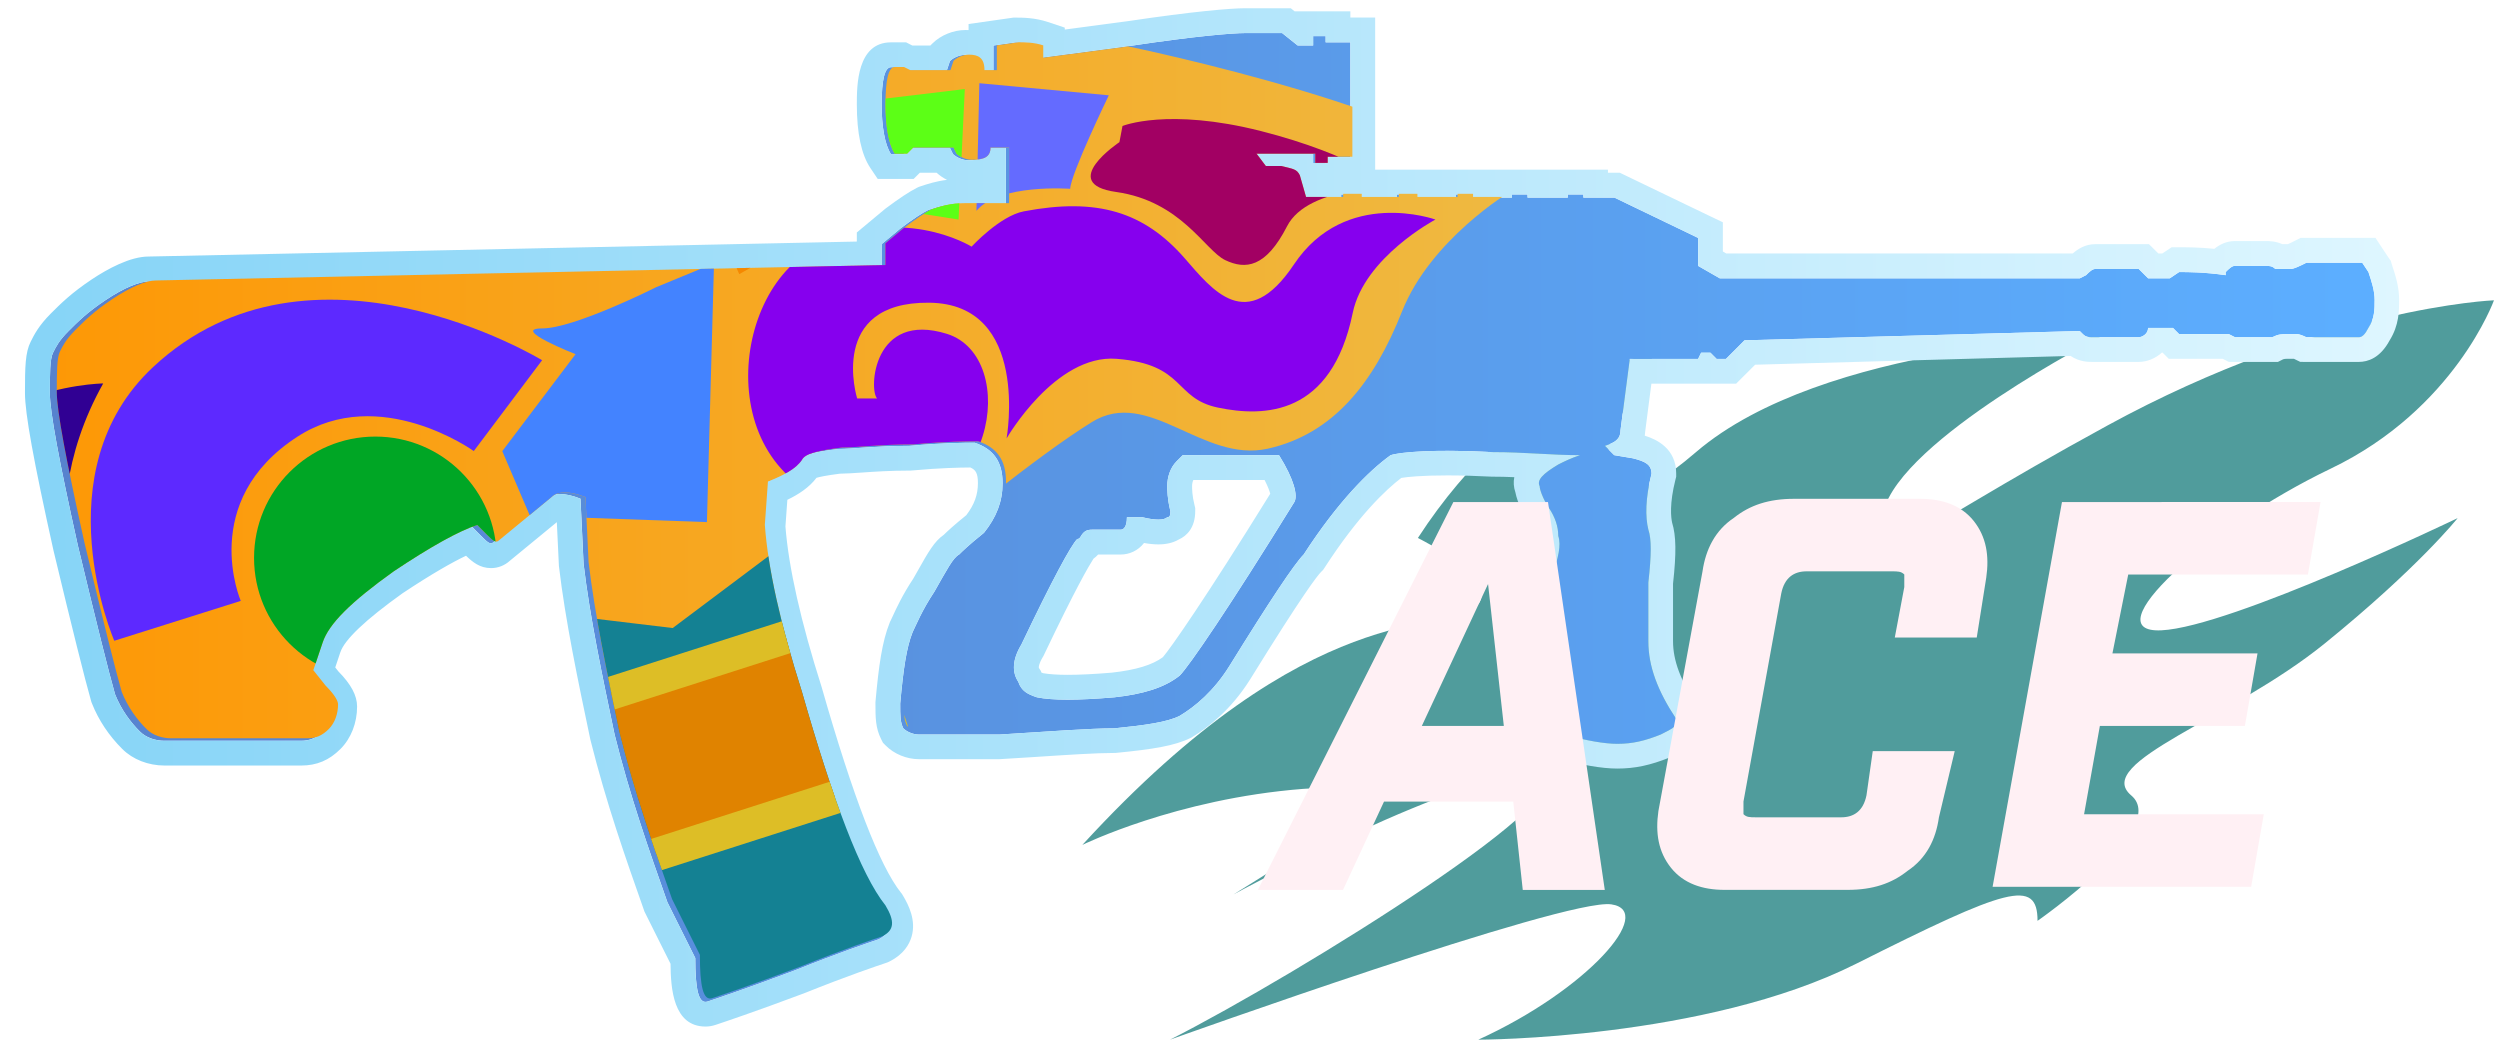<?xml version="1.0" encoding="utf-8"?>
<!-- Generator: Adobe Illustrator 16.0.0, SVG Export Plug-In . SVG Version: 6.00 Build 0)  -->
<!DOCTYPE svg PUBLIC "-//W3C//DTD SVG 1.0//EN" "http://www.w3.org/TR/2001/REC-SVG-20010904/DTD/svg10.dtd">
<svg version="1.0" id="图层_1" xmlns="http://www.w3.org/2000/svg" xmlns:xlink="http://www.w3.org/1999/xlink" x="0px" y="0px"
	 width="75.8px" height="32px" viewBox="0 0 75.8 32" enable-background="new 0 0 75.8 32" xml:space="preserve">
<path opacity="0.7" fill="#077272" enable-background="new    " d="M50.047,10.708c0,0-3.94,0.8-7.057,5.604
	c0,0,2.658,1.301,1.742,2.102c-0.917,0.803-4.95-0.398-11.915,7.204c0,0,2.841-1.398,6.689-1.699
	c3.851-0.302-1.007,2.501-2.107,3.201c0,0,7.148-3.9,9.166-3.603c2.015,0.299-7.15,6.005-11.09,8.006c0,0,12.006-4.304,13.38-4.103
	c1.375,0.199-0.733,2.601-4.032,4.103c0,0,6.874,0,11.456-2.302c4.583-2.301,5.499-2.603,5.499-1.301c0,0,4.031-2.803,2.841-3.803
	c-1.188-1.001,3.025-2.303,5.866-4.606c2.84-2.301,4.031-3.802,4.031-3.802s-6.872,3.304-8.981,3.402
	c-2.106,0.103,1.375-3.101,5.133-4.902c3.759-1.801,4.949-5.104,4.949-5.104s-5.132,0.2-11.73,3.802
	c-6.6,3.603-7.331,4.804-6.782,2.602c0.55-2.201,6.598-5.303,6.598-5.303s-8.431,0.2-12.28,3.502
	c-3.85,3.302-2.751-0.801-1.925-1.602C50.323,11.309,50.047,10.708,50.047,10.708z"/>
<g>
	
		<linearGradient id="SVGID_1_" gradientUnits="userSpaceOnUse" x1="372.471" y1="-262.289" x2="442.959" y2="-262.289" gradientTransform="matrix(1 0 0 -1 -370.96 -246.6)">
		<stop  offset="0" style="stop-color:#5782CE"/>
		<stop  offset="0.99" style="stop-color:#5CAEFF"/>
	</linearGradient>
	<path fill="url(#SVGID_1_)" d="M35.861,13.801c-0.093,0.095-0.093,0.095-0.188,0.188c-0.188,0.189-0.282,0.471-0.282,0.752
		c0,0.095,0,0.376,0.095,0.754c0,0.094,0,0.188-0.095,0.188c-0.094,0.095-0.376,0.095-0.752,0h-0.471
		c0,0.282-0.094,0.377-0.188,0.377h-0.847c-0.094,0-0.188,0-0.283,0.094c-0.094,0.095-0.094,0.189-0.188,0.189
		c-0.188,0.188-0.752,1.224-1.694,3.2c-0.283,0.468-0.283,0.845-0.094,1.127c0.094,0.283,0.282,0.378,0.565,0.472
		c0.471,0.096,1.223,0.096,2.353,0c0.847-0.094,1.505-0.282,1.977-0.658c0.282-0.282,1.505-2.069,3.482-5.271
		c0.095-0.189,0-0.659-0.471-1.412L35.861,13.801L35.861,13.801z M68.987,8.155c0.095,0,0.188,0,0.472,0
		c0.094,0,0.281-0.093,0.472-0.189h1.693l0.188,0.282C71.906,8.531,72,8.813,72,9.095c0,0.283,0,0.565-0.188,0.848
		c-0.094,0.188-0.188,0.282-0.282,0.282H69.93c0,0-0.188-0.094-0.284-0.094c-0.094,0-0.188,0-0.28,0c-0.189,0-0.283,0-0.471,0.094
		h-0.189h-0.941l-0.186-0.094h-1.507l-0.188-0.188H65.13c0,0.188-0.189,0.282-0.282,0.282h-1.413c-0.094,0-0.188,0-0.282-0.094
		l-0.095-0.094l-10.164,0.282l-0.564,0.565h-0.282l-0.188-0.189h-0.282l-0.092,0.189h-2.071l-0.282,2.164
		c0,0.282-0.188,0.376-0.471,0.471l0.281,0.282l0.565,0.095c0.376,0.094,0.566,0.188,0.566,0.47c-0.19,0.752-0.19,1.317-0.096,1.694
		c0.096,0.282,0.096,0.752,0,1.6c0,0.942,0,1.6,0,1.788c0,0.753,0.282,1.506,0.847,2.354c0.094,0.188-0.095,0.281-0.472,0.47
		c-0.472,0.189-0.848,0.282-1.316,0.282c-0.376,0-0.941-0.094-1.601-0.282l-1.035-0.282c0-1.034,0-1.976,0.188-2.821
		c0.094-0.282,0.188-0.942,0.47-1.694c0.188-0.565,0.283-0.941,0.188-1.224c0-0.284-0.094-0.566-0.282-0.848
		c-0.188-0.282-0.282-0.565-0.282-0.66c-0.094-0.188,0.096-0.376,0.564-0.658c0.189-0.095,0.376-0.188,0.658-0.283
		c-0.848,0-1.693-0.093-2.634-0.093c-1.789-0.094-2.823,0-3.106,0.093c-0.658,0.471-1.601,1.412-2.637,3.011
		c-0.281,0.282-1.033,1.412-2.257,3.389c-0.47,0.753-1.035,1.224-1.505,1.505c-0.376,0.189-1.036,0.282-1.977,0.377
		c-0.752,0-1.977,0.095-3.483,0.188c-1.317,0-2.165,0-2.446,0c-0.188,0-0.376-0.094-0.471-0.188
		c-0.094-0.188-0.094-0.377-0.094-0.753c0.094-1.036,0.188-1.694,0.376-2.164c0.094-0.188,0.281-0.659,0.659-1.225
		c0.376-0.657,0.565-1.033,0.752-1.129c0.095-0.094,0.283-0.281,0.753-0.658c0.376-0.472,0.564-0.941,0.564-1.505
		c0-0.66-0.281-1.036-0.846-1.225c-0.282,0-0.941,0-1.977,0.095c-1.035,0-1.694,0.094-2.164,0.094
		c-0.752,0.094-1.13,0.188-1.224,0.376c-0.188,0.282-0.564,0.471-1.035,0.66l-0.094,1.316c0.094,1.318,0.471,3.012,1.128,5.083
		c0.941,3.292,1.789,5.552,2.541,6.495c0.283,0.469,0.283,0.752-0.095,0.94c-0.282,0.094-1.128,0.376-2.54,0.941
		c-1.505,0.565-2.353,0.847-2.635,0.941c-0.282,0.095-0.376-0.376-0.376-1.317c-0.188-0.377-0.471-0.941-0.846-1.694
		c-0.565-1.601-1.13-3.2-1.6-5.082c-0.376-1.787-0.752-3.575-0.941-5.176l-0.094-1.976c-0.471-0.188-0.848-0.188-1.035,0
		l-1.601,1.317c-0.094,0.095-0.188,0-0.376-0.188c-0.188-0.188-0.282-0.284-0.282-0.284c-0.565,0.188-1.412,0.658-2.542,1.412
		c-1.317,0.941-1.976,1.601-2.164,2.166l-0.283,0.845l0.376,0.472c0.283,0.282,0.376,0.471,0.376,0.564
		c0,0.281-0.095,0.564-0.282,0.753c-0.189,0.189-0.376,0.282-0.658,0.282H4.992c-0.282,0-0.564-0.094-0.752-0.282
		c-0.282-0.282-0.565-0.658-0.752-1.129c-0.188-0.66-0.565-2.163-1.129-4.518c-0.565-2.541-0.847-4.047-0.847-4.612
		s0-1.034,0.095-1.223c0.093-0.188,0.188-0.376,0.471-0.658c0.282-0.282,0.563-0.566,1.127-0.942C3.769,8.72,4.24,8.531,4.521,8.531
		l22.21-0.47V7.402l0.565-0.471c0.376-0.283,0.66-0.472,0.847-0.565c0.283-0.093,0.565-0.188,1.036-0.188h1.317V4.484h-0.565
		c0,0.283-0.188,0.376-0.565,0.376c-0.188,0-0.376-0.094-0.471-0.188l-0.093-0.188H27.58l-0.189,0.189h-0.376
		c-0.188-0.282-0.283-0.847-0.283-1.505c0-0.752,0.094-1.13,0.283-1.13h0.282l0.188,0.094h1.224l0.094-0.282
		c0.094-0.095,0.282-0.188,0.471-0.188c0.282,0,0.471,0.094,0.471,0.47h0.376V1.38l0.659-0.094c0.188,0,0.47,0,0.752,0.094v0.375
		l2.824-0.376c1.881-0.283,3.013-0.376,3.389-0.376h1.129l0.471,0.376h0.47V1.096h0.378v0.188h0.751v3.483h-0.751v0.188h-0.378
		V4.673h-1.788l0.283,0.376h0.471c0.376,0.093,0.47,0.093,0.564,0.282l0.188,0.66h1.131V5.896h0.564v0.095h1.129V5.896h0.565v0.095
		h1.224V5.896h0.471v0.095h1.225V5.896h0.473v0.095h1.221V5.896h0.472v0.095h0.941l2.538,1.223v0.848l0.656,0.376h10.917
		l0.189-0.095c0.094-0.094,0.188-0.188,0.281-0.188h1.317l0.284,0.283h0.657l0.283-0.189c0.28,0,0.752,0,1.411,0.094V8.249
		c0.096-0.094,0.188-0.188,0.28-0.188h0.941C68.8,8.062,68.895,8.062,68.987,8.155z"/>
	
		<linearGradient id="SVGID_2_" gradientUnits="userSpaceOnUse" x1="371.718" y1="-262.288" x2="443.706" y2="-262.288" gradientTransform="matrix(1 0 0 -1 -370.96 -246.6)">
		<stop  offset="0" style="stop-color:#86D4F7"/>
		<stop  offset="1" style="stop-color:#DEF6FF"/>
	</linearGradient>
	<path fill="url(#SVGID_2_)" d="M38.874,1.002l0.471,0.376h0.47V1.096h0.378v0.188h0.751v3.483h-0.751v0.188h-0.378V4.673h-1.788
		l0.283,0.376h0.471c0.376,0.093,0.47,0.093,0.564,0.282l0.188,0.66h1.131V5.896h0.564v0.095h1.129V5.896h0.565v0.095h1.224V5.896
		h0.471v0.095h1.225V5.896h0.473v0.095h1.221V5.896h0.472v0.095h0.941l2.538,1.223v0.848l0.656,0.376h10.917l0.189-0.095
		c0.094-0.094,0.188-0.188,0.281-0.188h1.317l0.284,0.283h0.657l0.283-0.189c0.28,0,0.752,0,1.411,0.094V8.249
		c0.096-0.094,0.188-0.188,0.28-0.188h0.941c0.096,0,0.189,0,0.281,0.093c0.096,0,0.189,0,0.473,0c0.094,0,0.282-0.093,0.472-0.189
		h1.692l0.188,0.282c0.096,0.283,0.188,0.565,0.188,0.847c0,0.283,0,0.565-0.188,0.848c-0.094,0.188-0.188,0.282-0.283,0.282h-1.598
		c0,0-0.189-0.094-0.283-0.094c-0.095,0-0.188,0-0.282,0c-0.188,0-0.282,0-0.471,0.094h-0.188h-0.94l-0.187-0.094h-1.507
		l-0.188-0.188H65.13c0,0.188-0.189,0.282-0.282,0.282h-1.413c-0.094,0-0.188,0-0.282-0.094l-0.095-0.094l-10.164,0.282
		l-0.564,0.565h-0.282l-0.188-0.189h-0.282l-0.092,0.189h-2.071l-0.282,2.164c0,0.282-0.188,0.376-0.471,0.471l0.281,0.282
		l0.565,0.095c0.376,0.094,0.566,0.188,0.566,0.47c-0.19,0.752-0.19,1.317-0.096,1.694c0.096,0.282,0.096,0.752,0,1.6
		c0,0.942,0,1.6,0,1.788c0,0.753,0.282,1.506,0.847,2.354c0.094,0.188-0.095,0.281-0.472,0.47c-0.472,0.189-0.848,0.282-1.316,0.282
		c-0.376,0-0.941-0.094-1.601-0.282l-1.035-0.282c0-1.034,0-1.976,0.188-2.821c0.094-0.282,0.188-0.942,0.47-1.694
		c0.188-0.565,0.283-0.941,0.188-1.224c0-0.284-0.094-0.566-0.282-0.848c-0.188-0.282-0.282-0.565-0.282-0.66
		c-0.094-0.188,0.096-0.376,0.564-0.658c0.189-0.095,0.376-0.188,0.658-0.283c-0.848,0-1.693-0.093-2.634-0.093
		c-0.524-0.027-0.983-0.039-1.378-0.039c-0.952,0-1.528,0.066-1.729,0.132c-0.658,0.471-1.601,1.412-2.637,3.011
		c-0.281,0.282-1.033,1.412-2.257,3.389c-0.47,0.753-1.035,1.224-1.505,1.505c-0.376,0.189-1.036,0.282-1.977,0.377
		c-0.752,0-1.977,0.095-3.483,0.188c-1.317,0-2.165,0-2.446,0c-0.188,0-0.376-0.094-0.471-0.188
		c-0.094-0.188-0.094-0.377-0.094-0.753c0.094-1.036,0.188-1.694,0.376-2.164c0.094-0.188,0.281-0.659,0.659-1.225
		c0.376-0.657,0.565-1.033,0.752-1.129c0.095-0.094,0.283-0.281,0.753-0.658c0.376-0.472,0.564-0.941,0.564-1.505
		c0-0.66-0.281-1.036-0.846-1.225c-0.282,0-0.941,0-1.977,0.095c-1.035,0-1.694,0.094-2.164,0.094
		c-0.752,0.094-1.13,0.188-1.224,0.376c-0.188,0.282-0.564,0.471-1.035,0.66l-0.094,1.316c0.094,1.318,0.471,3.012,1.128,5.083
		c0.941,3.292,1.789,5.552,2.541,6.495c0.283,0.469,0.283,0.752-0.095,0.94c-0.282,0.094-1.128,0.376-2.54,0.941
		c-1.505,0.565-2.353,0.847-2.635,0.941c-0.023,0.008-0.046,0.012-0.067,0.012c-0.23,0-0.31-0.466-0.31-1.329
		c-0.188-0.377-0.471-0.941-0.846-1.694c-0.565-1.601-1.13-3.2-1.6-5.082c-0.376-1.787-0.752-3.575-0.941-5.176l-0.094-1.976
		c-0.235-0.094-0.446-0.141-0.625-0.141c-0.176,0-0.318,0.047-0.411,0.141l-1.601,1.317c-0.025,0.025-0.05,0.037-0.077,0.037
		c-0.073,0-0.16-0.086-0.299-0.224c-0.188-0.188-0.282-0.284-0.282-0.284c-0.565,0.188-1.412,0.659-2.542,1.411
		c-1.317,0.942-1.976,1.602-2.165,2.166l-0.283,0.847l0.376,0.471c0.283,0.281,0.376,0.472,0.376,0.565
		c0,0.28-0.095,0.563-0.282,0.753C9.6,22.368,9.412,22.462,9.13,22.462H4.992c-0.282,0-0.564-0.095-0.752-0.282
		c-0.282-0.282-0.565-0.66-0.752-1.131c-0.188-0.658-0.565-2.163-1.129-4.517c-0.565-2.541-0.847-4.047-0.847-4.612
		s0-1.034,0.095-1.223c0.093-0.188,0.188-0.376,0.471-0.658c0.282-0.282,0.563-0.567,1.127-0.943C3.769,8.72,4.24,8.531,4.521,8.531
		l22.21-0.47V7.402l0.565-0.471c0.376-0.283,0.66-0.472,0.847-0.565c0.283-0.093,0.565-0.188,1.036-0.188h1.317V4.484h-0.565
		c0,0.283-0.188,0.376-0.565,0.376c-0.188,0-0.376-0.094-0.471-0.188l-0.093-0.188H27.58l-0.189,0.189h-0.376
		c-0.188-0.282-0.283-0.847-0.283-1.505c0-0.752,0.094-1.13,0.283-1.13h0.282l0.188,0.094h1.224l0.094-0.282
		c0.094-0.095,0.282-0.188,0.471-0.188c0.282,0,0.471,0.094,0.471,0.47h0.376V1.38l0.659-0.094c0.188,0,0.47,0,0.752,0.094v0.375
		l2.824-0.376c1.881-0.283,3.013-0.376,3.389-0.376H38.874 M35.119,15.754c-0.129,0-0.294-0.024-0.482-0.071h-0.47
		c0,0.282-0.094,0.377-0.188,0.377h-0.847c-0.094,0-0.188,0-0.283,0.094c-0.094,0.095-0.094,0.189-0.188,0.189
		c-0.188,0.188-0.752,1.224-1.694,3.2c-0.283,0.468-0.283,0.845-0.094,1.127c0.094,0.283,0.282,0.378,0.565,0.472
		c0.234,0.048,0.541,0.071,0.929,0.071c0.389,0,0.858-0.023,1.423-0.071c0.847-0.094,1.505-0.282,1.977-0.658
		c0.282-0.282,1.505-2.069,3.481-5.271c0.095-0.189,0-0.659-0.47-1.412H35.86c-0.093,0.095-0.093,0.095-0.188,0.188
		c-0.188,0.189-0.282,0.471-0.282,0.752c0,0.095,0,0.376,0.095,0.754c0,0.094,0,0.188-0.095,0.188
		C35.343,15.73,35.249,15.754,35.119,15.754 M39.136,0.25h-0.265h-1.129c-0.434,0-1.611,0.102-3.5,0.385l-1.958,0.261V0.838
		l-0.513-0.171c-0.398-0.133-0.77-0.133-0.991-0.133h-0.054l-0.054,0.008l-0.659,0.094l-0.646,0.092v0.184
		c-0.031-0.001-0.063-0.002-0.094-0.002c-0.365,0-0.749,0.156-1.001,0.407L28.208,1.38h-0.546l-0.03-0.015l-0.159-0.081h-0.177
		h-0.282c-1.035,0-1.035,1.319-1.035,1.883c0,0.87,0.137,1.517,0.409,1.924l0.224,0.334h0.402h0.376h0.312l0.188-0.188h0.508
		c0.092,0.085,0.199,0.158,0.315,0.216c-0.337,0.042-0.589,0.125-0.803,0.196l-0.052,0.018l-0.053,0.025
		c-0.232,0.117-0.538,0.319-0.962,0.636L26.25,6.822l-0.271,0.226v0.276L4.506,7.778l0,0c-0.561,0-1.246,0.376-1.719,0.69
		C2.162,8.885,1.834,9.213,1.545,9.502c-0.373,0.373-0.512,0.653-0.614,0.857c-0.166,0.33-0.174,0.761-0.174,1.558
		c0,0.617,0.259,2.046,0.865,4.775c0.566,2.359,0.948,3.888,1.14,4.561l0.011,0.037l0.014,0.035c0.204,0.514,0.514,0.978,0.92,1.383
		c0.319,0.319,0.788,0.503,1.284,0.503h4.142c0.47,0,0.848-0.159,1.191-0.503c0.32-0.32,0.503-0.789,0.503-1.285
		c0-0.333-0.18-0.672-0.566-1.065l-0.096-0.121l0.153-0.457c0.128-0.387,0.764-0.988,1.887-1.792
		c0.911-0.605,1.521-0.946,1.925-1.138c0.196,0.189,0.418,0.375,0.759,0.375c0.211,0,0.413-0.079,0.573-0.225l1.421-1.168
		l0.062,1.297l0.001,0.026l0.003,0.025c0.192,1.633,0.578,3.469,0.951,5.244c0.486,1.943,1.067,3.586,1.627,5.176l0.016,0.045
		l0.021,0.041l0.441,0.884l0.326,0.651c0.006,0.75,0.081,1.904,1.062,1.904c0.102,0,0.204-0.018,0.305-0.051
		c0.29-0.098,1.154-0.385,2.662-0.95c1.396-0.559,2.233-0.837,2.508-0.93l0.05-0.018l0.053-0.025
		c0.435-0.217,0.603-0.527,0.668-0.75c0.144-0.49-0.082-0.949-0.263-1.251l-0.026-0.043l-0.031-0.039
		c-0.645-0.807-1.454-2.903-2.405-6.232c-0.635-1.997-1.002-3.629-1.099-4.875l0.058-0.807c0.333-0.161,0.655-0.366,0.884-0.667
		c0.089-0.027,0.283-0.07,0.707-0.125c0.193-0.002,0.415-0.017,0.676-0.035c0.377-0.026,0.848-0.059,1.44-0.059h0.034l0.034-0.003
		c0.862-0.078,1.453-0.089,1.774-0.091c0.158,0.07,0.229,0.169,0.229,0.472c0,0.353-0.105,0.648-0.352,0.974
		c-0.373,0.301-0.57,0.485-0.683,0.595c-0.285,0.196-0.473,0.529-0.78,1.074l-0.145,0.255c-0.324,0.488-0.515,0.903-0.63,1.153
		l-0.059,0.126l-0.015,0.028l-0.012,0.031c-0.229,0.57-0.331,1.303-0.428,2.375l-0.003,0.033v0.034c0,0.433,0,0.745,0.175,1.092
		l0.053,0.104l0.083,0.084c0.252,0.256,0.637,0.414,1.005,0.414h2.446l1.049-0.065c1.008-0.066,1.879-0.124,2.433-0.124h0.038
		l0.037-0.004c1.084-0.106,1.761-0.213,2.239-0.452l0.025-0.012l0.023-0.015c0.483-0.288,1.179-0.827,1.758-1.752
		c1.613-2.611,2.042-3.147,2.152-3.258l0.056-0.055l0.044-0.066c1.024-1.583,1.861-2.368,2.328-2.725
		c0.184-0.031,0.623-0.076,1.402-0.076c0.41,0,0.859,0.013,1.339,0.038c0.238,0,0.467,0.006,0.685,0.016
		c-0.029,0.144-0.022,0.299,0.035,0.467c0.06,0.303,0.232,0.646,0.387,0.876c0.106,0.16,0.158,0.3,0.158,0.433v0.123l0.039,0.117
		c0.007,0.05-0.019,0.231-0.189,0.745c-0.193,0.517-0.305,1-0.386,1.354c-0.033,0.144-0.059,0.26-0.085,0.341l-0.013,0.037
		l-0.01,0.039c-0.203,0.927-0.203,1.927-0.203,2.985v0.573l0.552,0.152l1.035,0.283c0.694,0.198,1.337,0.31,1.799,0.31
		c0.537,0,1-0.098,1.596-0.337l0.029-0.012l0.028-0.014c0.339-0.171,1.237-0.621,0.809-1.482l-0.021-0.041l-0.026-0.039
		c-0.491-0.736-0.721-1.353-0.721-1.936v-1.745c0.103-0.929,0.094-1.454-0.027-1.847c-0.035-0.159-0.086-0.572,0.1-1.306
		l0.023-0.091v-0.093c0-0.761-0.592-1.039-0.952-1.15c0.004-0.035,0.008-0.072,0.01-0.109l0.19-1.469h1.411h0.47h0.095h0.281h0.313
		l0.221-0.221l0.354-0.353l9.566-0.266c0.268,0.181,0.539,0.181,0.652,0.181h1.412c0.249,0,0.506-0.102,0.702-0.282h0.022
		l0.188,0.188h0.31h1.327l0.025,0.013l0.16,0.081h0.179h0.941h0.189h0.179l0.158-0.08c0.041-0.013,0.072-0.014,0.106-0.014
		c0.009,0,0.018,0,0.025,0h0.197c0.018,0.007,0.031,0.015,0.035,0.017l0.156,0.076l0.177,0.001h1.598
		c0.271,0,0.648-0.115,0.937-0.657c0.286-0.458,0.286-0.899,0.286-1.225c0-0.406-0.119-0.767-0.225-1.084L72.49,7.911l-0.059-0.084
		l-0.188-0.282l-0.218-0.332h-0.401H69.93h-0.178l-0.158,0.081c-0.08,0.04-0.158,0.082-0.224,0.108h-0.17
		c-0.212-0.093-0.404-0.093-0.496-0.093h-0.94c-0.27,0-0.475,0.115-0.625,0.235c-0.48-0.047-0.835-0.047-1.067-0.047h-0.228
		l-0.189,0.126L65.56,7.686h-0.118l-0.063-0.063l-0.222-0.22h-0.312h-1.317c-0.304,0-0.528,0.147-0.684,0.283H52.341l-0.104-0.061
		V7.213V6.74l-0.426-0.204l-2.543-1.224l-0.154-0.074h-0.172h-0.189V5.144H48H47.53h-0.47h-0.752h-0.472h-0.472h-0.753h-0.471H43.67
		h-0.753h-0.563h-0.376h-0.283V4.767V1.284V0.532h-0.752V0.343h-0.752h-0.378h-0.56L39.136,0.25L39.136,0.25z M36.183,14.553h2.159
		c0.105,0.205,0.151,0.34,0.172,0.417c-1.983,3.204-3.02,4.682-3.256,4.956c-0.321,0.237-0.816,0.387-1.55,0.469
		c-0.529,0.044-0.973,0.066-1.339,0.066c-0.307,0-0.555-0.018-0.737-0.049c-0.024-0.009-0.043-0.016-0.057-0.021l-0.017-0.049
		L31.5,20.253c-0.011-0.018-0.005-0.125,0.113-0.323l0.019-0.031l0.016-0.032c0.969-2.035,1.372-2.719,1.506-2.927
		c0.048-0.033,0.094-0.076,0.141-0.127h0.686c0.255,0,0.522-0.112,0.706-0.35c0.157,0.029,0.303,0.043,0.435,0.043
		c0.241,0,0.447-0.049,0.614-0.146c0.253-0.112,0.503-0.365,0.503-0.864v-0.093l-0.022-0.09c-0.073-0.287-0.073-0.5-0.073-0.57
		C36.143,14.659,36.163,14.592,36.183,14.553L36.183,14.553z"/>
</g>
<g>
	<g>
		<defs>
			<path id="SVGID_3_" d="M35.941,13.755c-0.093,0.094-0.093,0.094-0.188,0.188c-0.187,0.188-0.281,0.469-0.281,0.75
				c0,0.094,0,0.375,0.094,0.751c0,0.094,0,0.187-0.094,0.187c-0.094,0.094-0.375,0.094-0.75,0h-0.47
				c0,0.281-0.093,0.376-0.187,0.376h-0.844c-0.094,0-0.188,0-0.282,0.094c-0.094,0.095-0.094,0.188-0.187,0.188
				c-0.188,0.188-0.75,1.22-1.688,3.189c-0.282,0.467-0.282,0.842-0.094,1.123c0.094,0.282,0.281,0.377,0.563,0.471
				c0.469,0.095,1.219,0.095,2.344,0c0.843-0.094,1.5-0.281,1.969-0.656c0.281-0.281,1.5-2.063,3.469-5.253
				c0.094-0.188,0-0.656-0.469-1.407L35.941,13.755L35.941,13.755z M68.94,8.128c0.095,0,0.188,0,0.47,0
				c0.094,0,0.28-0.093,0.47-0.188h1.687l0.188,0.281c0.094,0.282,0.188,0.563,0.188,0.844c0,0.282,0,0.563-0.188,0.845
				c-0.094,0.187-0.188,0.281-0.281,0.281h-1.593c0,0-0.188-0.094-0.283-0.094c-0.093,0-0.187,0-0.279,0
				c-0.188,0-0.281,0-0.469,0.094H68.66h-0.938l-0.186-0.094h-1.5L65.848,9.91h-0.749c0,0.187-0.189,0.281-0.282,0.281H63.41
				c-0.094,0-0.188,0-0.281-0.094l-0.095-0.094l-10.125,0.281l-0.563,0.563h-0.281l-0.188-0.188h-0.281l-0.092,0.188h-2.063
				l-0.28,2.157c0,0.281-0.188,0.375-0.47,0.469l0.281,0.281l0.563,0.094c0.375,0.094,0.564,0.188,0.564,0.469
				c-0.189,0.75-0.189,1.313-0.096,1.688c0.096,0.281,0.096,0.75,0,1.595c0,0.938,0,1.594,0,1.781c0,0.751,0.281,1.501,0.843,2.346
				c0.095,0.188-0.094,0.28-0.469,0.469c-0.47,0.188-0.845,0.281-1.311,0.281c-0.376,0-0.938-0.094-1.596-0.281l-1.031-0.281
				c0-1.031,0-1.969,0.188-2.813c0.094-0.281,0.188-0.938,0.47-1.688c0.188-0.563,0.281-0.938,0.188-1.219
				c0-0.283-0.094-0.564-0.281-0.845c-0.188-0.281-0.282-0.563-0.282-0.657c-0.094-0.188,0.096-0.375,0.563-0.656
				c0.188-0.094,0.374-0.188,0.655-0.282c-0.844,0-1.688-0.093-2.624-0.093c-1.782-0.094-2.813,0-3.096,0.093
				c-0.654,0.469-1.594,1.407-2.625,3.001c-0.28,0.281-1.03,1.407-2.25,3.377c-0.468,0.75-1.031,1.22-1.499,1.5
				c-0.375,0.188-1.031,0.281-1.969,0.375c-0.75,0-1.97,0.095-3.47,0.188c-1.313,0-2.157,0-2.437,0
				c-0.188,0-0.375-0.094-0.469-0.188c-0.094-0.187-0.094-0.375-0.094-0.75c0.094-1.032,0.188-1.688,0.375-2.157
				c0.094-0.188,0.281-0.656,0.657-1.22c0.375-0.655,0.563-1.03,0.75-1.125c0.094-0.094,0.282-0.281,0.75-0.656
				c0.375-0.47,0.563-0.938,0.563-1.5c0-0.657-0.281-1.032-0.843-1.22c-0.281,0-0.938,0-1.97,0.094
				c-1.031,0-1.687,0.094-2.155,0.094c-0.75,0.094-1.125,0.187-1.219,0.375c-0.188,0.281-0.563,0.469-1.031,0.657l-0.094,1.312
				c0.094,1.313,0.469,3.002,1.125,5.065c0.938,3.281,1.781,5.533,2.531,6.473c0.282,0.468,0.282,0.75-0.094,0.938
				c-0.28,0.094-1.125,0.375-2.531,0.938c-1.499,0.563-2.343,0.844-2.625,0.938c-0.281,0.094-0.375-0.375-0.375-1.313
				c-0.187-0.375-0.469-0.938-0.843-1.688c-0.563-1.595-1.125-3.189-1.594-5.064c-0.375-1.781-0.75-3.563-0.938-5.158l-0.094-1.969
				c-0.469-0.188-0.844-0.188-1.031,0l-1.595,1.313c-0.093,0.094-0.187,0-0.375-0.187c-0.188-0.188-0.28-0.283-0.28-0.283
				c-0.563,0.188-1.407,0.655-2.533,1.407c-1.312,0.938-1.968,1.595-2.155,2.158L9.5,20.32l0.375,0.471
				c0.282,0.281,0.375,0.469,0.375,0.563c0,0.28-0.094,0.563-0.281,0.75c-0.188,0.188-0.375,0.281-0.655,0.281H5.19
				c-0.28,0-0.562-0.094-0.749-0.281c-0.281-0.281-0.563-0.656-0.75-1.125c-0.188-0.658-0.563-2.156-1.125-4.502
				c-0.563-2.532-0.844-4.033-0.844-4.596s0-1.031,0.094-1.219c0.093-0.188,0.188-0.375,0.469-0.656
				c0.28-0.281,0.56-0.564,1.123-0.939c0.563-0.375,1.032-0.563,1.312-0.563l22.125-0.469V7.378l0.563-0.469
				c0.375-0.282,0.657-0.47,0.843-0.563c0.283-0.093,0.563-0.187,1.032-0.187h1.313V4.47h-0.563c0,0.282-0.188,0.375-0.563,0.375
				c-0.188,0-0.375-0.093-0.469-0.188L28.91,4.47h-1.218l-0.188,0.188h-0.375c-0.188-0.281-0.281-0.844-0.281-1.5
				c0-0.75,0.094-1.126,0.281-1.126h0.282l0.188,0.094h1.218l0.094-0.281c0.094-0.094,0.281-0.188,0.469-0.188
				c0.281,0,0.469,0.094,0.469,0.469h0.375v-0.75l0.657-0.094c0.187,0,0.469,0,0.75,0.094V1.75l2.813-0.375
				C36.315,1.093,37.443,1,37.817,1h1.125l0.469,0.375h0.469V1.093h0.375v0.188h0.749v3.471h-0.749v0.187h-0.375V4.658h-1.782
				l0.282,0.375h0.469c0.374,0.093,0.468,0.093,0.562,0.281l0.188,0.657h1.126V5.877h0.563v0.094h1.124V5.877h0.564v0.094h1.218
				V5.877h0.469v0.094h1.221V5.877h0.47v0.094h1.217V5.877h0.47v0.094h0.938l2.527,1.219v0.845l0.654,0.375h10.875l0.188-0.094
				c0.094-0.094,0.188-0.188,0.28-0.188h1.313l0.284,0.282h0.654l0.282-0.188c0.278,0,0.748,0,1.405,0.094V8.222
				c0.095-0.094,0.187-0.187,0.279-0.187h0.938C68.753,8.035,68.848,8.035,68.94,8.128z"/>
		</defs>
		<clipPath id="SVGID_4_">
			<use xlink:href="#SVGID_3_"  overflow="visible"/>
		</clipPath>
		<g clip-path="url(#SVGID_4_)">
			
				<linearGradient id="SVGID_5_" gradientUnits="userSpaceOnUse" x1="739.168" y1="574.836" x2="787.693" y2="574.836" gradientTransform="matrix(1 0 0 1 -741.92 -562.199)">
				<stop  offset="5.581969e-004" style="stop-color:#FF9500"/>
				<stop  offset="1" style="stop-color:#EFB941"/>
			</linearGradient>
			<path fill="url(#SVGID_5_)" d="M-2.592,7.458h16.021l5.665-0.43l0.429-4.143l9.414-1.876L34.172,1.4
				c0,0,10.155,2.083,11.601,4.421c0,0-2.396,1.437-3.263,3.62c-0.862,2.183-2.095,3.722-4.072,4.163
				c-1.977,0.439-3.61-1.876-5.334-0.806c-1.725,1.069-4.406,3.312-5.623,4.234c-1.216,0.924-4.307,2.915-5.346,4.499
				c-1.04,1.582-2.417,3.254-3.707,2.58c-1.29-0.676-3.003-1.832-3.003-1.832l-5.918,0.16l-5.713,0.117l-5.61,0.955l-0.937-1.408
				L-2.592,7.458z"/>
			<path fill="#300093" d="M3.129,11.626c0,0-5.017,0.057-5.524,4.534c-0.656,5.77,5.23,3.672,5.23,3.672S0.68,15.995,3.129,11.626z
				"/>
			<path fill="#5D29FF" d="M3.465,19.428L7.3,18.219c0,0-1.306-3.024,1.723-4.982c2.49-1.61,5.342,0.439,5.342,0.439l2.071-2.754
				c0,0-7.002-4.265-11.792,0.205C1.244,14.298,3.465,19.428,3.465,19.428z"/>
			<path fill="#4383FF" d="M19.894,8.708c0,0-2.481,1.25-3.458,1.25c-0.978,0,1.015,0.781,1.015,0.781l-2.222,2.94l0.838,1.96
				l5.367,0.191l0.215-7.846L19.894,8.708z"/>
			<polygon fill="#148193" points="29.66,29.355 20.605,35.566 13.108,18.167 20.396,19.042 24.933,15.638 			"/>
			
				<rect x="15.541" y="20.271" transform="matrix(0.952 -0.305 0.305 0.952 -5.95 7.583)" fill="#E08300" stroke="#DDBE26" stroke-miterlimit="10" width="11.445" height="5.079"/>
			<path fill="#8600EE" d="M29.459,7.478c0,0-2.227-1.387-4.863,0.117c-2.638,1.504-2.945,7.313,1.646,7.845
				c3.939,0.458,4.716-4.614,2.471-5.317c-2.247-0.703-2.373,1.704-2.119,1.958h-0.605c0,0-0.911-2.932,2.182-2.903
				c3.077,0.029,2.349,4.114,2.349,4.114s1.474-2.559,3.334-2.413c2.103,0.167,1.725,1.199,3.076,1.48
				c1.407,0.293,3.443,0.249,4.085-2.873c0.35-1.688,2.507-2.829,2.507-2.829s-2.726-0.982-4.291,1.363
				c-1.432,2.142-2.473,0.77-3.312-0.19c-1.23-1.407-2.651-1.846-4.876-1.422C30.317,6.545,29.459,7.478,29.459,7.478z"/>
			<circle fill="#00A625" cx="11.381" cy="16.915" r="3.678"/>
			<path fill="#A20063" d="M34.034,3.82c0,0,1.371-0.564,4.199,0.154c2.826,0.719,4.086,1.714,4.086,1.714s-2.65-0.087-3.295,1.172
				c-0.646,1.261-1.261,1.319-1.875,1.027c-0.615-0.293-1.333-1.788-3.311-2.067c-1.786-0.251,0.103-1.51,0.103-1.51L34.034,3.82z"
				/>
			<path fill="#F58800" d="M20.744,4.516c0.044,0.015,1.669,3.796,1.669,3.796l3.516-1.978L25.182,3.14L20.744,4.516z"/>
			<polygon fill="#5CFF16" points="25.578,3.14 26.485,6.251 29.063,6.657 29.253,2.7 			"/>
			<path fill="#646BFF" d="M33.619,2.89c0,0-1.157,2.39-1.171,2.835c0,0-2.156-0.163-2.842,0.667l0.088-3.869L33.619,2.89z"/>
		</g>
	</g>
</g>
<g>
	<path fill="#FFF0F4" d="M41.963,24.305l-1.243,2.677h-2.581l5.927-11.76h2.869l1.722,11.76h-2.487l-0.288-2.677H41.963z
		 M45.118,17.707L43.11,22.01h2.486L45.118,17.707z"/>
	<path fill="#FFF0F4" d="M52.289,26.981c-0.669,0-1.242-0.191-1.625-0.67c-0.381-0.478-0.478-1.051-0.381-1.721l1.337-7.266
		c0.098-0.669,0.383-1.243,0.956-1.626c0.479-0.382,1.054-0.574,1.817-0.574h3.824c0.669,0,1.242,0.191,1.625,0.669
		c0.381,0.479,0.478,1.053,0.381,1.721l-0.288,1.816H57.45l0.288-1.529c0-0.191,0-0.287,0-0.383
		c-0.098-0.095-0.192-0.095-0.383-0.095h-2.581c-0.381,0-0.669,0.19-0.766,0.669l-1.146,6.311c0,0.191,0,0.286,0,0.383
		c0.097,0.095,0.19,0.095,0.383,0.095h2.581c0.383,0,0.67-0.191,0.766-0.669l0.19-1.338h2.485l-0.479,2.008
		c-0.095,0.67-0.379,1.243-0.956,1.626c-0.478,0.381-1.051,0.573-1.814,0.573L52.289,26.981L52.289,26.981z"/>
	<path fill="#FFF0F4" d="M70.359,15.221l-0.383,2.199h-5.448l-0.479,2.391h4.399l-0.383,2.199h-4.397l-0.479,2.678h5.449
		l-0.383,2.199h-7.839l2.103-11.665L70.359,15.221L70.359,15.221z"/>
</g>
</svg>
